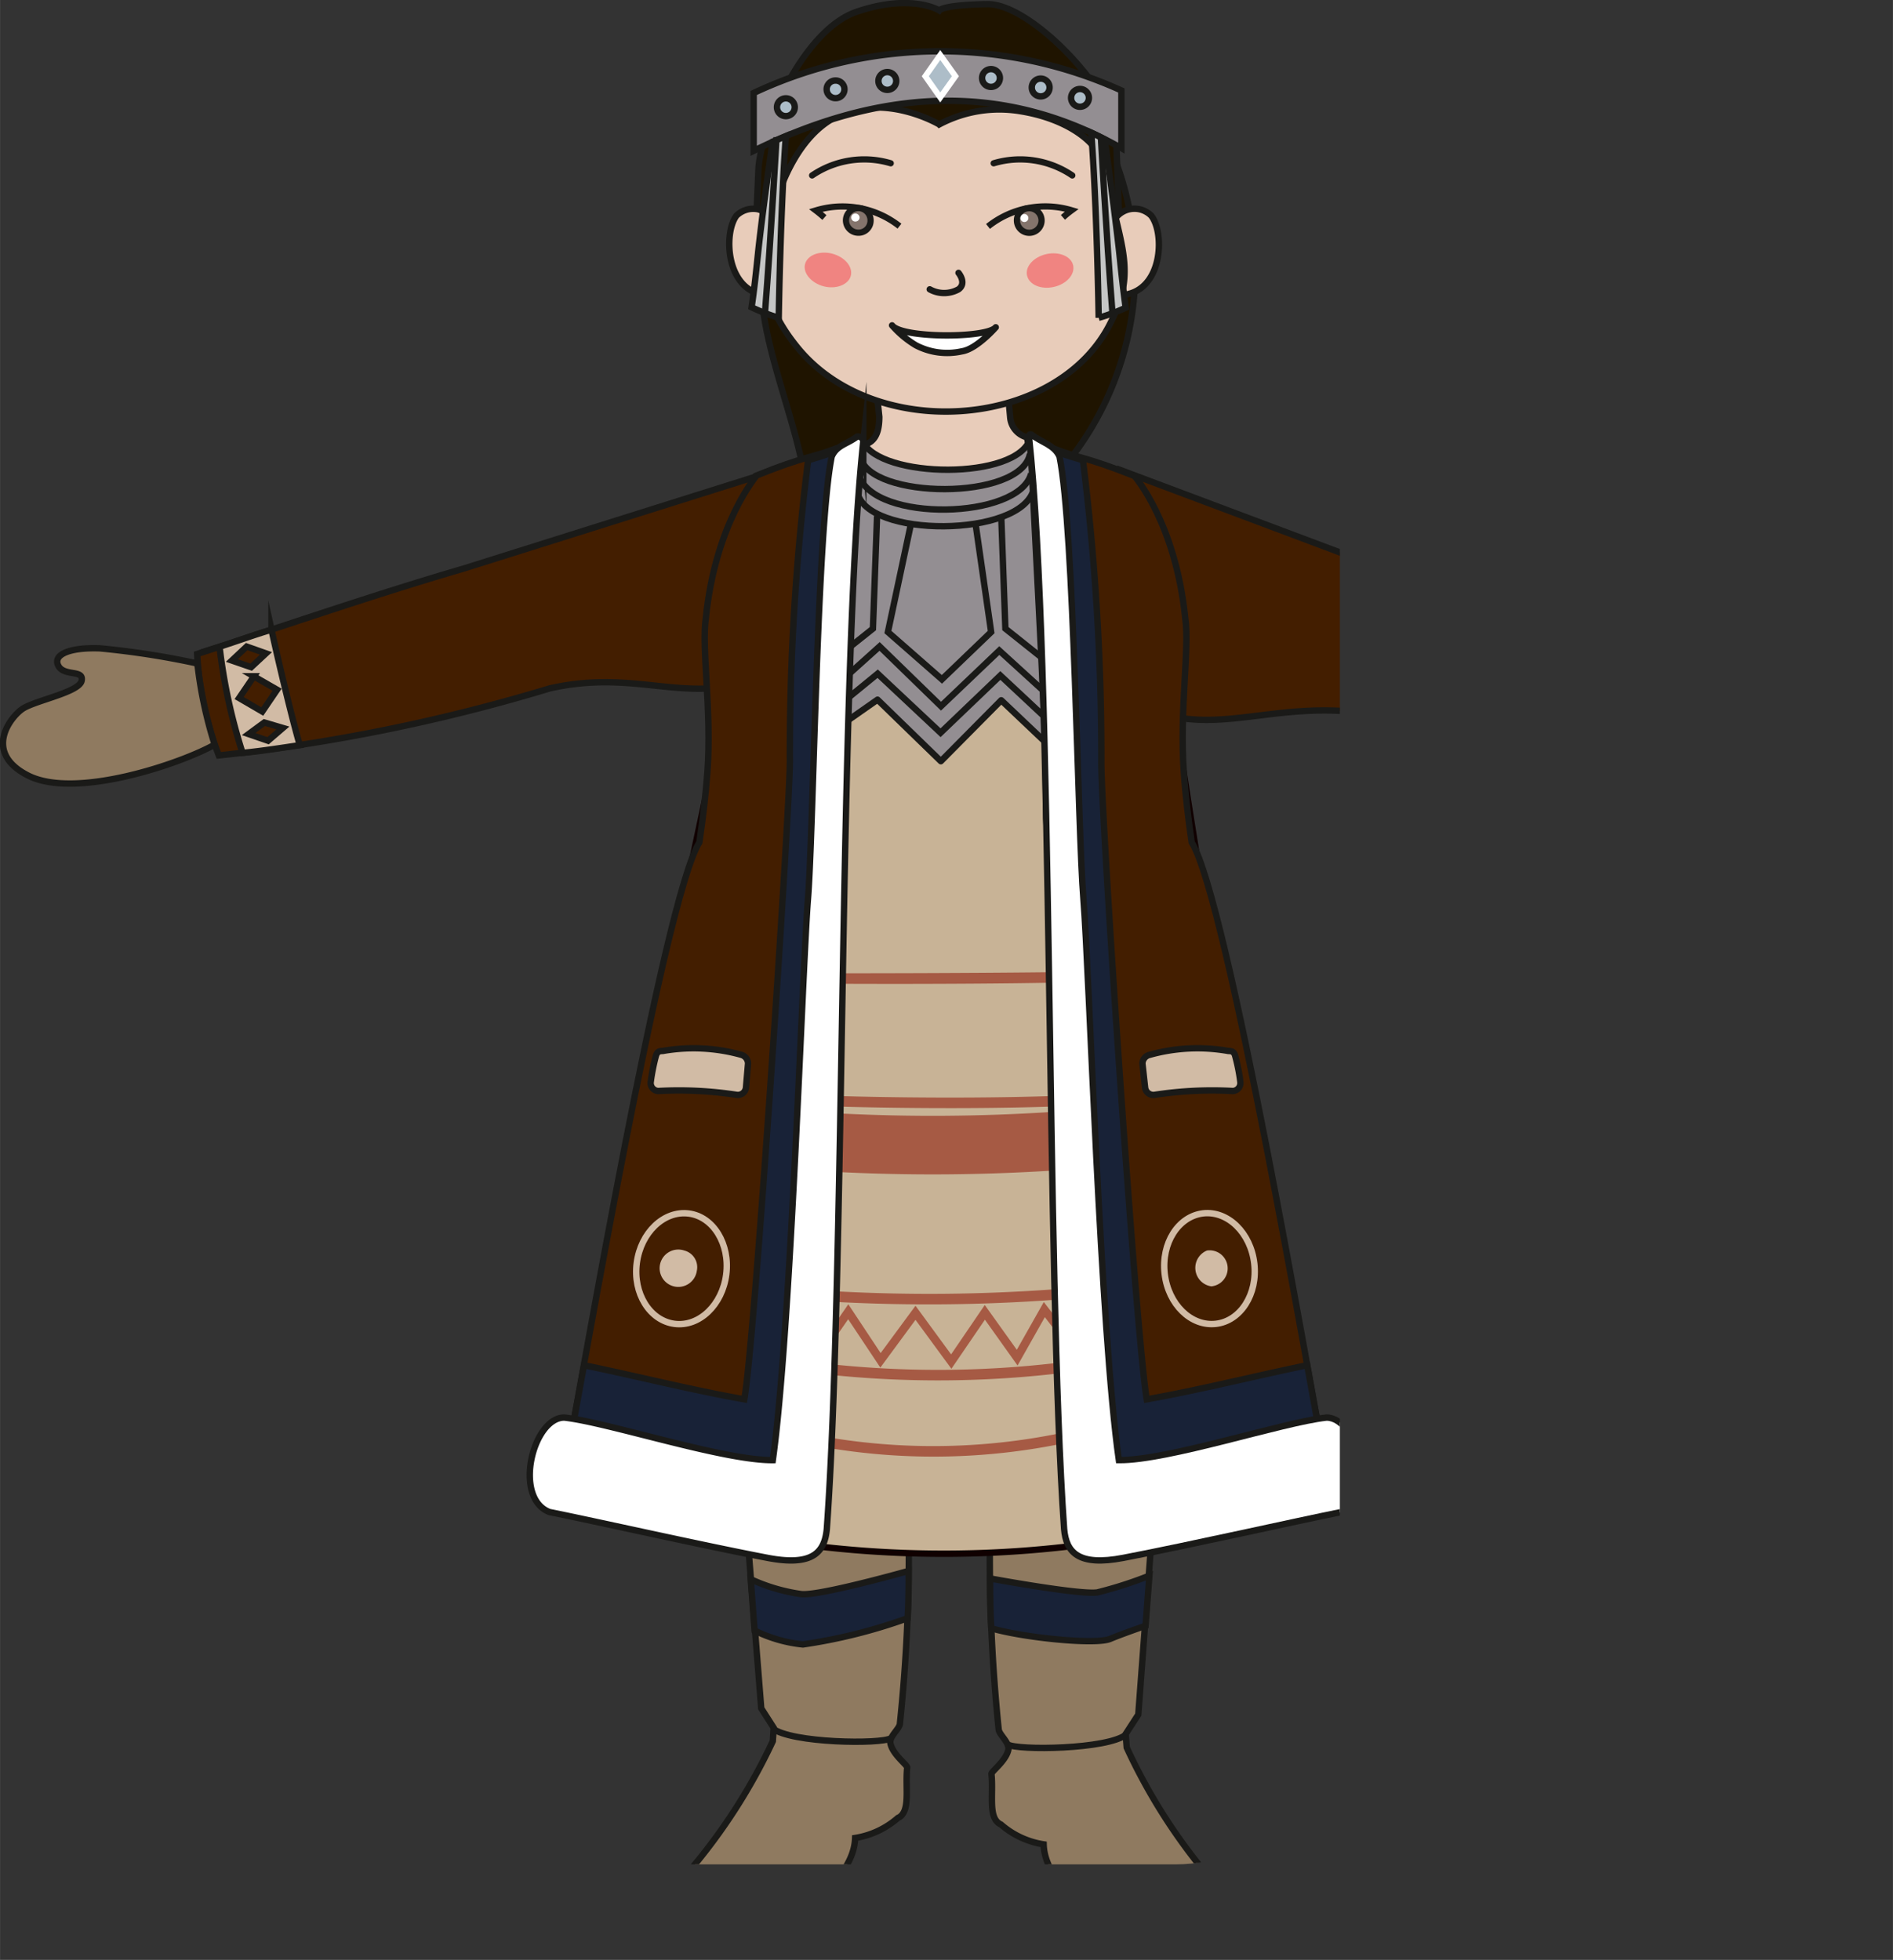 <svg xmlns="http://www.w3.org/2000/svg" xmlns:xlink="http://www.w3.org/1999/xlink" width="45.02mm" height="46.62mm" viewBox="0 0 127.62 132.16"><rect x="0" y="0" width="127.62" height="132.16" fill="#333333" stroke="none"/><defs><style>.cls-1,.cls-11,.cls-12,.cls-14,.cls-19,.cls-22,.cls-6{fill:none;}.cls-2{clip-path:url(#clip-path);}.cls-3{fill:#8f7a60;}.cls-11,.cls-12,.cls-13,.cls-14,.cls-15,.cls-18,.cls-23,.cls-25,.cls-27,.cls-28,.cls-29,.cls-3,.cls-4,.cls-5,.cls-6,.cls-7,.cls-8,.cls-9{stroke:#1a1a18;}.cls-10,.cls-12,.cls-13,.cls-18,.cls-19,.cls-20,.cls-21,.cls-22,.cls-25,.cls-26,.cls-27,.cls-28,.cls-29,.cls-3,.cls-4,.cls-5,.cls-6,.cls-7,.cls-8,.cls-9{stroke-miterlimit:22.93;}.cls-10,.cls-11,.cls-15,.cls-19,.cls-23,.cls-25,.cls-27,.cls-28,.cls-29,.cls-3,.cls-4,.cls-5,.cls-6,.cls-7,.cls-8,.cls-9{stroke-width:0.43px;}.cls-10,.cls-11,.cls-12,.cls-13,.cls-14,.cls-15,.cls-16,.cls-17,.cls-18,.cls-19,.cls-20,.cls-21,.cls-22,.cls-23,.cls-24,.cls-25,.cls-26,.cls-27,.cls-28,.cls-29,.cls-3,.cls-4,.cls-5,.cls-6,.cls-7,.cls-8,.cls-9{fill-rule:evenodd;}.cls-4{fill:#431e00;}.cls-20,.cls-21,.cls-5{fill:#d1bba5;}.cls-7{fill:#182237;}.cls-8{fill:#1f1400;}.cls-9{fill:#e8ccba;}.cls-10{fill:#c8b396;stroke:#100000;}.cls-11,.cls-14{stroke-linecap:round;}.cls-11,.cls-14,.cls-15,.cls-23{stroke-linejoin:round;}.cls-12,.cls-14,.cls-18,.cls-21{stroke-width:0.42px;}.cls-13,.cls-18{fill:#84746c;}.cls-13,.cls-20{stroke-width:0.42px;}.cls-15,.cls-16,.cls-29{fill:#fff;}.cls-17{fill:#f08481;}.cls-19,.cls-20,.cls-21{stroke:#d1bba5;}.cls-22{stroke:#a65a44;stroke-width:3.95px;}.cls-23,.cls-25{fill:#938e92;}.cls-24{fill:#a65a44;}.cls-26,.cls-27{fill:#adbdc8;}.cls-26{stroke:#fff;stroke-width:0.39px;}.cls-28{fill:#c5c6c6;}</style><clipPath id="clip-path" transform="translate(-48.57 -12.28)"><rect id="SVGID" class="cls-1" width="138.9" height="138" rx="11.1"/></clipPath></defs><title>Ресурс 18</title><g id="Слой_2" data-name="Слой 2"><g id="Слой_1-2" data-name="Слой 1"><g class="cls-2"><path class="cls-3" d="M162.76,56.43a57.22,57.22,0,0,1,6.43-1.21c2.17-.17,3.21.33,2.85,1.07s-1.72.3-1.52,1.05,3.24,1.19,4.07,1.72,2.75,2.79-.15,4.47c-3.15,1.84-10.55-.4-12.7-1.51a29.18,29.18,0,0,0,.91-5.39Z" transform="translate(-48.57 -12.28)"/><path class="cls-4" d="M144.39,51.59c6.08,1.78,13.06,2.84,18.65,4.14a22,22,0,0,1-1.46,6.84c-9.67.43-17.08-1.93-22.09-2.32-4.52-.36-7.77.94-11.17.47l-2.47-13.66-1.52-3Z" transform="translate(-48.57 -12.28)"/><path class="cls-5" d="M158,54.66c1.23.25,2.43.49,3.58.75a37.35,37.35,0,0,1-1.21,7.2c-1.34,0-2.63,0-3.88,0,.47-2,1.2-6,1.51-7.9Zm.84,6.13-1.24.44,1,.8,1.29-.52-1.1-.72Zm.55-3.15-1.53,1L159,60l1.51-1-1.1-1.41Zm.36-2-1.27.53,1.05.87,1.28-.52Z" transform="translate(-48.57 -12.28)"/><path class="cls-4" d="M79.86,50.61c-6.09,1.78-12.08,3.86-18,5.77a22,22,0,0,0,1.46,6.84A120.6,120.6,0,0,0,85.63,58.7c5.43-1.22,8.43.74,12.92-.29l1-14Z" transform="translate(-48.57 -12.28)"/><path class="cls-3" d="M61.78,57A55.52,55.52,0,0,0,55.31,56c-2.17-.08-3.2.47-2.8,1.19s1.73.22,1.56,1-3.18,1.33-4,1.9-2.63,2.91.34,4.46c3.23,1.7,10.52-.85,12.63-2.06a28.83,28.83,0,0,1-1.15-5.34A2.05,2.05,0,0,0,61.78,57Z" transform="translate(-48.57 -12.28)"/><path class="cls-3" d="M115.3,116.92a113.25,113.25,0,0,0,.6,12c.06.36.74.88.65,1.35-.16.76-1.15,1.46-1.14,1.63.15,1.42-.26,3,.64,3.41a5.7,5.7,0,0,0,2.88,1.34c.09,3.37,5.56,6.3,7.73,7.17,1,.43,3,.76,4.26-.19s.3-3.45-1.44-5.51a38.45,38.45,0,0,1-4.95-8l-.07-.91.85-1.31.94-12.48Z" transform="translate(-48.57 -12.28)"/><path class="cls-6" d="M116.5,129.91c.64.42,6.75.34,8-.67" transform="translate(-48.57 -12.28)"/><path class="cls-7" d="M115.32,118.72c0,.91,0,2.09.08,3.36,2.2.64,7,1.12,8,.72.52-.22,1.51-.58,2.4-.89l.26-3.38a27.17,27.17,0,0,1-3.51,1.13C121.39,119.84,115.32,118.72,115.32,118.72Z" transform="translate(-48.57 -12.28)"/><path class="cls-3" d="M109.84,116.49a110.62,110.62,0,0,1-.6,12c0,.36-.74.88-.64,1.35.15.76,1.15,1.46,1.13,1.63-.15,1.42.26,3-.64,3.41a5.73,5.73,0,0,1-2.87,1.34c-.1,3.37-5.57,6.3-7.74,7.17-1,.42-3,.76-4.26-.19s-.3-3.45,1.45-5.51a38.89,38.89,0,0,0,5-8l.06-.9-.84-1.31-1-12.49Z" transform="translate(-48.57 -12.28)"/><path class="cls-6" d="M108.64,129.49c-.64.42-6.75.34-8-.67" transform="translate(-48.57 -12.28)"/><path class="cls-7" d="M109.83,118.21c0,.86,0,2-.07,3.19a36.08,36.08,0,0,1-7.06,1.77,9.47,9.47,0,0,1-3.26-.94l-.26-3.46a12.13,12.13,0,0,0,3.38,1C103.56,119.92,108.44,118.6,109.83,118.21Z" transform="translate(-48.57 -12.28)"/><path class="cls-8" d="M123.73,23a20.81,20.81,0,0,1-4.92,22.36c-3.4,3.33-15.38,2.94-16-.91s-2.69-8.53-2.89-12.32Z" transform="translate(-48.57 -12.28)"/><path class="cls-9" d="M116.67,40.39l-.3-3.21-9-1.31.48,4.52c0,1.17-.36,1.8-1.22,1.91l-.3,3.56,4,1.23,5-.1,3.53-.4-1.06-4.82A1.52,1.52,0,0,1,116.67,40.39Z" transform="translate(-48.57 -12.28)"/><path class="cls-10" d="M126.89,54.41c.83,5.73,3.56,24.44,5,29.31s-1.22,21.12-1.22,21.12l-4.18,10.79a72.63,72.63,0,0,1-27.24.26L89,101.86l4.34-22.72L99,52.64a70.22,70.22,0,0,1,5-5.19,13.86,13.86,0,0,0,.53-2.39l7,.52h1.33l9.15-.33.25-.28c.63,1.33,1.17,2.29,1.17,2.29A57.29,57.29,0,0,0,126.89,54.41Z" transform="translate(-48.57 -12.28)"/><path class="cls-4" d="M128.48,54c.29,2-.4,6.22-.1,10.35.1,1.49.31,3.24.53,4.73,2.39,3.77,8.08,37.2,8.72,40.32l-15.8,3.19L119.1,67.45l-.33-24.81c.24.08.63-.19.82-.12,1.88.73,2,.49,5.46,1.86C125.05,44.38,127.83,47.53,128.48,54Z" transform="translate(-48.57 -12.28)"/><path class="cls-7" d="M136.7,104.34c.47,2.6.8,4.47.93,5.1l-14.59,3-1.33-1.78v0l-2.13-47,0-21h0c.89.34,1.4.47,2,.66a162,162,0,0,1,1.24,20.32c-.05,3.1,2.34,38.83,3.06,43C129.49,106,133.07,105.09,136.7,104.34Z" transform="translate(-48.57 -12.28)"/><path class="cls-9" d="M102.3,35.67c5.15,6.4,17.26,5.6,21-1.35,1.66-3.1,1.07-4.72.42-7.82a15.31,15.31,0,0,0-2.18-5.86c-3.88-5.44-14.52-6.72-18.89.06C101.8,22,101,25,100.5,27.49,99.79,30.72,100.08,32.92,102.3,35.67Z" transform="translate(-48.57 -12.28)"/><path class="cls-11" d="M111.25,31.79a2,2,0,0,0,1.94,0c.58-.42,0-1.11,0-1.11" transform="translate(-48.57 -12.28)"/><path class="cls-12" d="M115.18,27.55a6.2,6.2,0,0,1,5.64-1.09c-.26.19-.43.34-.59.48" transform="translate(-48.57 -12.28)"/><path class="cls-13" d="M117.9,26.32a.83.83,0,1,1-.77.87A.82.82,0,0,1,117.9,26.32Z" transform="translate(-48.57 -12.28)"/><path class="cls-14" d="M120.86,24.11a6.25,6.25,0,0,0-5.3-.82" transform="translate(-48.57 -12.28)"/><path class="cls-15" d="M108.71,34.22a6.67,6.67,0,0,0,1.6,1.34,4.54,4.54,0,0,0,3.11.41c1-.15,2.28-1.62,2.28-1.62C115.1,35.1,109.35,35.1,108.71,34.22Z" transform="translate(-48.57 -12.28)"/><path class="cls-16" d="M117.61,26.71a.28.28,0,0,1,.29.26.27.27,0,0,1-.25.28.27.27,0,0,1-.29-.25A.28.28,0,0,1,117.61,26.71Z" transform="translate(-48.57 -12.28)"/><path class="cls-17" d="M119.13,29.41c.86-.18,1.66.16,1.79.77s-.45,1.26-1.31,1.45-1.66-.15-1.8-.77S118.27,29.6,119.13,29.41Z" transform="translate(-48.57 -12.28)"/><path class="cls-17" d="M104.66,29.38c.85.22,1.42.88,1.27,1.49s-1,.93-1.82.72-1.42-.88-1.27-1.49S103.8,29.17,104.66,29.38Z" transform="translate(-48.57 -12.28)"/><path class="cls-12" d="M109.21,27.53a6.22,6.22,0,0,0-5.64-1.06c.25.19.42.34.58.48" transform="translate(-48.57 -12.28)"/><path class="cls-18" d="M106.48,26.31a.83.83,0,0,0-.09,1.66.81.81,0,0,0,.87-.78A.83.83,0,0,0,106.48,26.31Z" transform="translate(-48.57 -12.28)"/><path class="cls-16" d="M106.23,26.68a.27.27,0,0,0,0,.54.28.28,0,0,0,.29-.26A.28.28,0,0,0,106.23,26.68Z" transform="translate(-48.57 -12.28)"/><path class="cls-9" d="M124.18,32.18c2.79-.2,2.94-4.18,2-5.36a1.6,1.6,0,0,0-2.39.15C124.27,29,124.63,30.43,124.18,32.18Z" transform="translate(-48.57 -12.28)"/><path class="cls-9" d="M100.4,32.19c-2.91-.08-3.09-4.17-2.18-5.37a1.62,1.62,0,0,1,2.4.15l-.12.52A9.77,9.77,0,0,0,100.4,32.19Z" transform="translate(-48.57 -12.28)"/><path class="cls-8" d="M124,26.46s-.09-2.34-.19-5.13-5.69-8.82-8.69-8.77-3.23.42-3.23.42-1.88-1.17-5.58.1-6.51,8.09-6.61,10.64l-.11,2.55,1,.7s1-5.08,4.3-6.79,7,.49,7,.49a8.63,8.63,0,0,1,5.48-.89c3.21.52,4.91,2.07,5.2,2.84s1.2,4.35,1.2,4.35Z" transform="translate(-48.57 -12.28)"/><path class="cls-5" d="M126.08,83.41a11.94,11.94,0,0,1,5.3-.26c.31,0,.41.1.48.4a12.49,12.49,0,0,1,.33,1.68.54.54,0,0,1-.5.62,25.57,25.57,0,0,0-5.29.26.56.56,0,0,1-.63-.49L125.59,84A.62.62,0,0,1,126.08,83.41Z" transform="translate(-48.57 -12.28)"/><path class="cls-19" d="M129.68,94.1c1.67-.19,3.21,1.32,3.45,3.38s-.92,3.88-2.59,4.07-3.21-1.31-3.45-3.37S128,94.3,129.68,94.1Z" transform="translate(-48.57 -12.28)"/><path class="cls-20" d="M130,96.81a1,1,0,0,1,.24,2,1.05,1.05,0,0,1-.24-2Z" transform="translate(-48.57 -12.28)"/><path class="cls-4" d="M96.15,54c-.29,2,.41,6.22.11,10.35-.11,1.49-.32,3.24-.54,4.73-2.38,3.77-8.08,37.2-8.72,40.32l15.8,3.19,2.73-45.18.33-24.81c-.24.08-.63-.19-.82-.12-1.88.73-2.05.49-5.46,1.86C99.58,44.38,96.8,47.53,96.15,54Z" transform="translate(-48.57 -12.28)"/><path class="cls-7" d="M87.94,104.34c-.48,2.6-.81,4.47-.94,5.1l14.59,3,1.33-1.78v0l2.13-47,0-21h0c-.89.34-1.39.47-2,.66a159.61,159.61,0,0,0-1.23,20.32c0,3.1-2.34,38.83-3.07,43C95.14,106,91.56,105.09,87.94,104.34Z" transform="translate(-48.57 -12.28)"/><path class="cls-5" d="M98.55,83.41a11.94,11.94,0,0,0-5.3-.26c-.31,0-.4.1-.48.4a14.27,14.27,0,0,0-.33,1.68.54.54,0,0,0,.5.62,25.7,25.7,0,0,1,5.3.26.55.55,0,0,0,.62-.49L99,84A.62.62,0,0,0,98.55,83.41Z" transform="translate(-48.57 -12.28)"/><path class="cls-19" d="M95,94.11c-1.67-.21-3.23,1.28-3.5,3.33s.87,3.89,2.54,4.11,3.23-1.28,3.49-3.33S96.66,94.32,95,94.11Z" transform="translate(-48.57 -12.28)"/><path class="cls-21" d="M94.65,96.81a1.05,1.05,0,1,0,.69,1.13A.95.95,0,0,0,94.65,96.81Z" transform="translate(-48.57 -12.28)"/><path class="cls-22" d="M105.15,89.34a125.93,125.93,0,0,0,14.33-.1" transform="translate(-48.57 -12.28)"/><path class="cls-23" d="M119,62.28l-2.93-2.78L112,63.61l-4.27-4.15-2,1.4c0-8.37.92-18.12,1-18.82,1.14,2.52,10.47,2.66,11.31-.22C118.29,47.82,119,60.05,119,62.28Z" transform="translate(-48.57 -12.28)"/><path class="cls-6" d="M106.36,45.44c.55,3.13,11.09,3.13,11.9-.17" transform="translate(-48.57 -12.28)"/><polyline class="cls-6" points="70.36 48.28 67.44 45.55 63.41 49.41 59.17 45.43 57.25 47"/><polyline class="cls-6" points="70.42 46.65 67.37 43.87 63.44 47.62 59.3 43.59 57.2 45.48"/><polyline class="cls-6" points="65.77 35.33 66.82 42.62 63.5 45.81 59.86 42.62 61.44 35.2"/><polyline class="cls-6" points="67.5 34.79 67.78 42.39 70.25 44.36"/><path class="cls-24" d="M105.33,77.91s8,0,14-.07v.71c-6.19.11-13.94.07-14,.07v-.71Zm-.48,26.39a68.74,68.74,0,0,0,14.93-.11l.09.71a70.42,70.42,0,0,1-15.11.11l.09-.71Zm.12-4.94a116.23,116.23,0,0,0,14.69-.14l0,.71a117.86,117.86,0,0,1-14.79.14l0-.71Zm-.28,9.89a42.72,42.72,0,0,0,15.24-.3l.14.7a43.32,43.32,0,0,1-15.52.29l.14-.69Zm.52-23.06s7.21.23,14.21,0l0,.71c-7,.23-14.23,0-14.25,0Z" transform="translate(-48.57 -12.28)"/><path class="cls-25" d="M99.38,18.55a29.53,29.53,0,0,1,24.79-.17v3.89c-8-4.56-16.29-4-24.79.18Z" transform="translate(-48.57 -12.28)"/><polygon class="cls-26" points="63.39 3.71 64.41 5.14 63.39 6.57 62.38 5.14 63.39 3.71"/><path class="cls-27" d="M115.38,16.94a.6.6,0,0,1,0,1.2.6.6,0,1,1,0-1.2Z" transform="translate(-48.57 -12.28)"/><path class="cls-27" d="M118.73,17.58a.6.6,0,0,1,0,1.2.6.6,0,0,1,0-1.2Z" transform="translate(-48.57 -12.28)"/><path class="cls-27" d="M121.38,18.28a.6.6,0,1,1-.6.6A.6.6,0,0,1,121.38,18.28Z" transform="translate(-48.57 -12.28)"/><path class="cls-27" d="M108.39,17.14a.6.6,0,0,1,0,1.2.6.6,0,0,1,0-1.2Z" transform="translate(-48.57 -12.28)"/><path class="cls-27" d="M104.9,17.71a.59.59,0,0,1,.6.59.6.6,0,1,1-1.2,0A.59.59,0,0,1,104.9,17.71Z" transform="translate(-48.57 -12.28)"/><path class="cls-27" d="M101.55,18.91a.6.6,0,1,1-.6.6A.6.6,0,0,1,101.55,18.91Z" transform="translate(-48.57 -12.28)"/><path class="cls-28" d="M122.14,21.23c.25,3.26.43,8.25.5,12.48a12,12,0,0,0,1.82-.68c-.17-1.22-.3-2.45-.42-3.61-.22-2.06-.86-6.92-1-7.74Q122.61,21.44,122.14,21.23Z" transform="translate(-48.57 -12.28)"/><path class="cls-6" d="M122.79,21.54s.35,6.36.78,11.87" transform="translate(-48.57 -12.28)"/><path class="cls-28" d="M101.55,21.46c-.24,3.26-.41,8.12-.48,12.25A12.5,12.5,0,0,1,99.24,33c.18-1.22.31-2.45.43-3.61.2-1.93.79-6.35,1-7.56Z" transform="translate(-48.57 -12.28)"/><path class="cls-6" d="M100.92,21.54s-.35,6.36-.78,11.87" transform="translate(-48.57 -12.28)"/><polygon class="cls-24" points="72.49 91.48 70.44 88.82 68.6 92.08 66.4 88.99 64.14 92.3 61.72 89 59.35 92.22 57.18 88.96 55.25 91.75 54.79 91.43 57.19 87.95 59.37 91.24 61.72 88.05 64.12 91.33 66.39 88 68.55 91.02 70.37 87.8 72.94 91.13 72.49 91.48"/><path class="cls-6" d="M106.57,43.09c.59,2.86,10.82,3,11.44-.21" transform="translate(-48.57 -12.28)"/><path class="cls-6" d="M106.47,44.33c1,3.2,10.81,3,11.62-.12" transform="translate(-48.57 -12.28)"/><polyline class="cls-6" points="59.13 34.79 58.85 42.39 57.22 43.69"/><path class="cls-14" d="M103.32,24.11a6.25,6.25,0,0,1,5.3-.82" transform="translate(-48.57 -12.28)"/><path class="cls-29" d="M138,107.87c2.12,0,3.47,5.42,1,6.37-3,.6-10.21,2.23-14.69,3.09-3.06.59-3.86-.38-4-1.94C119.08,98,119.6,57,117.94,41.71c0-.12.07-.19.19-.11.66.52,1.53.68,1.87,1.47,1,4.92,1.22,25.07,1.61,29.84S122.75,102,124,110.74C127.31,110.77,135,108.2,138,107.87Z" transform="translate(-48.57 -12.28)"/><path class="cls-29" d="M86.61,107.87c-2.12,0-3.46,5.42-1,6.37,3,.6,10.21,2.23,14.7,3.09,3.06.59,3.85-.38,4-1.94,1.25-17.36.81-58,2.46-73.35a.36.36,0,0,0-.42-.32c-.66.51-1.37.57-1.71,1.35-1,4.92-1.22,25.07-1.6,29.84s-1.15,29.11-2.37,37.83C97.33,110.77,89.59,108.2,86.61,107.87Z" transform="translate(-48.57 -12.28)"/><path class="cls-5" d="M66.87,54.74c-1.21.36-2.4.8-3.5,1.15a37.33,37.33,0,0,0,1.55,7.16c1.42-.14,2.76-.36,3.86-.52-.58-2-1.5-5.92-1.91-7.79ZM66.39,61l1.25.37-1,.86-1.31-.45L66.39,61Zm-.72-3.12,1.58.91-1,1.47-1.56-.91,1-1.47Zm-.47-2,1.3.46-1,.93-1.3-.45Z" transform="translate(-48.57 -12.28)"/></g></g></g></svg>